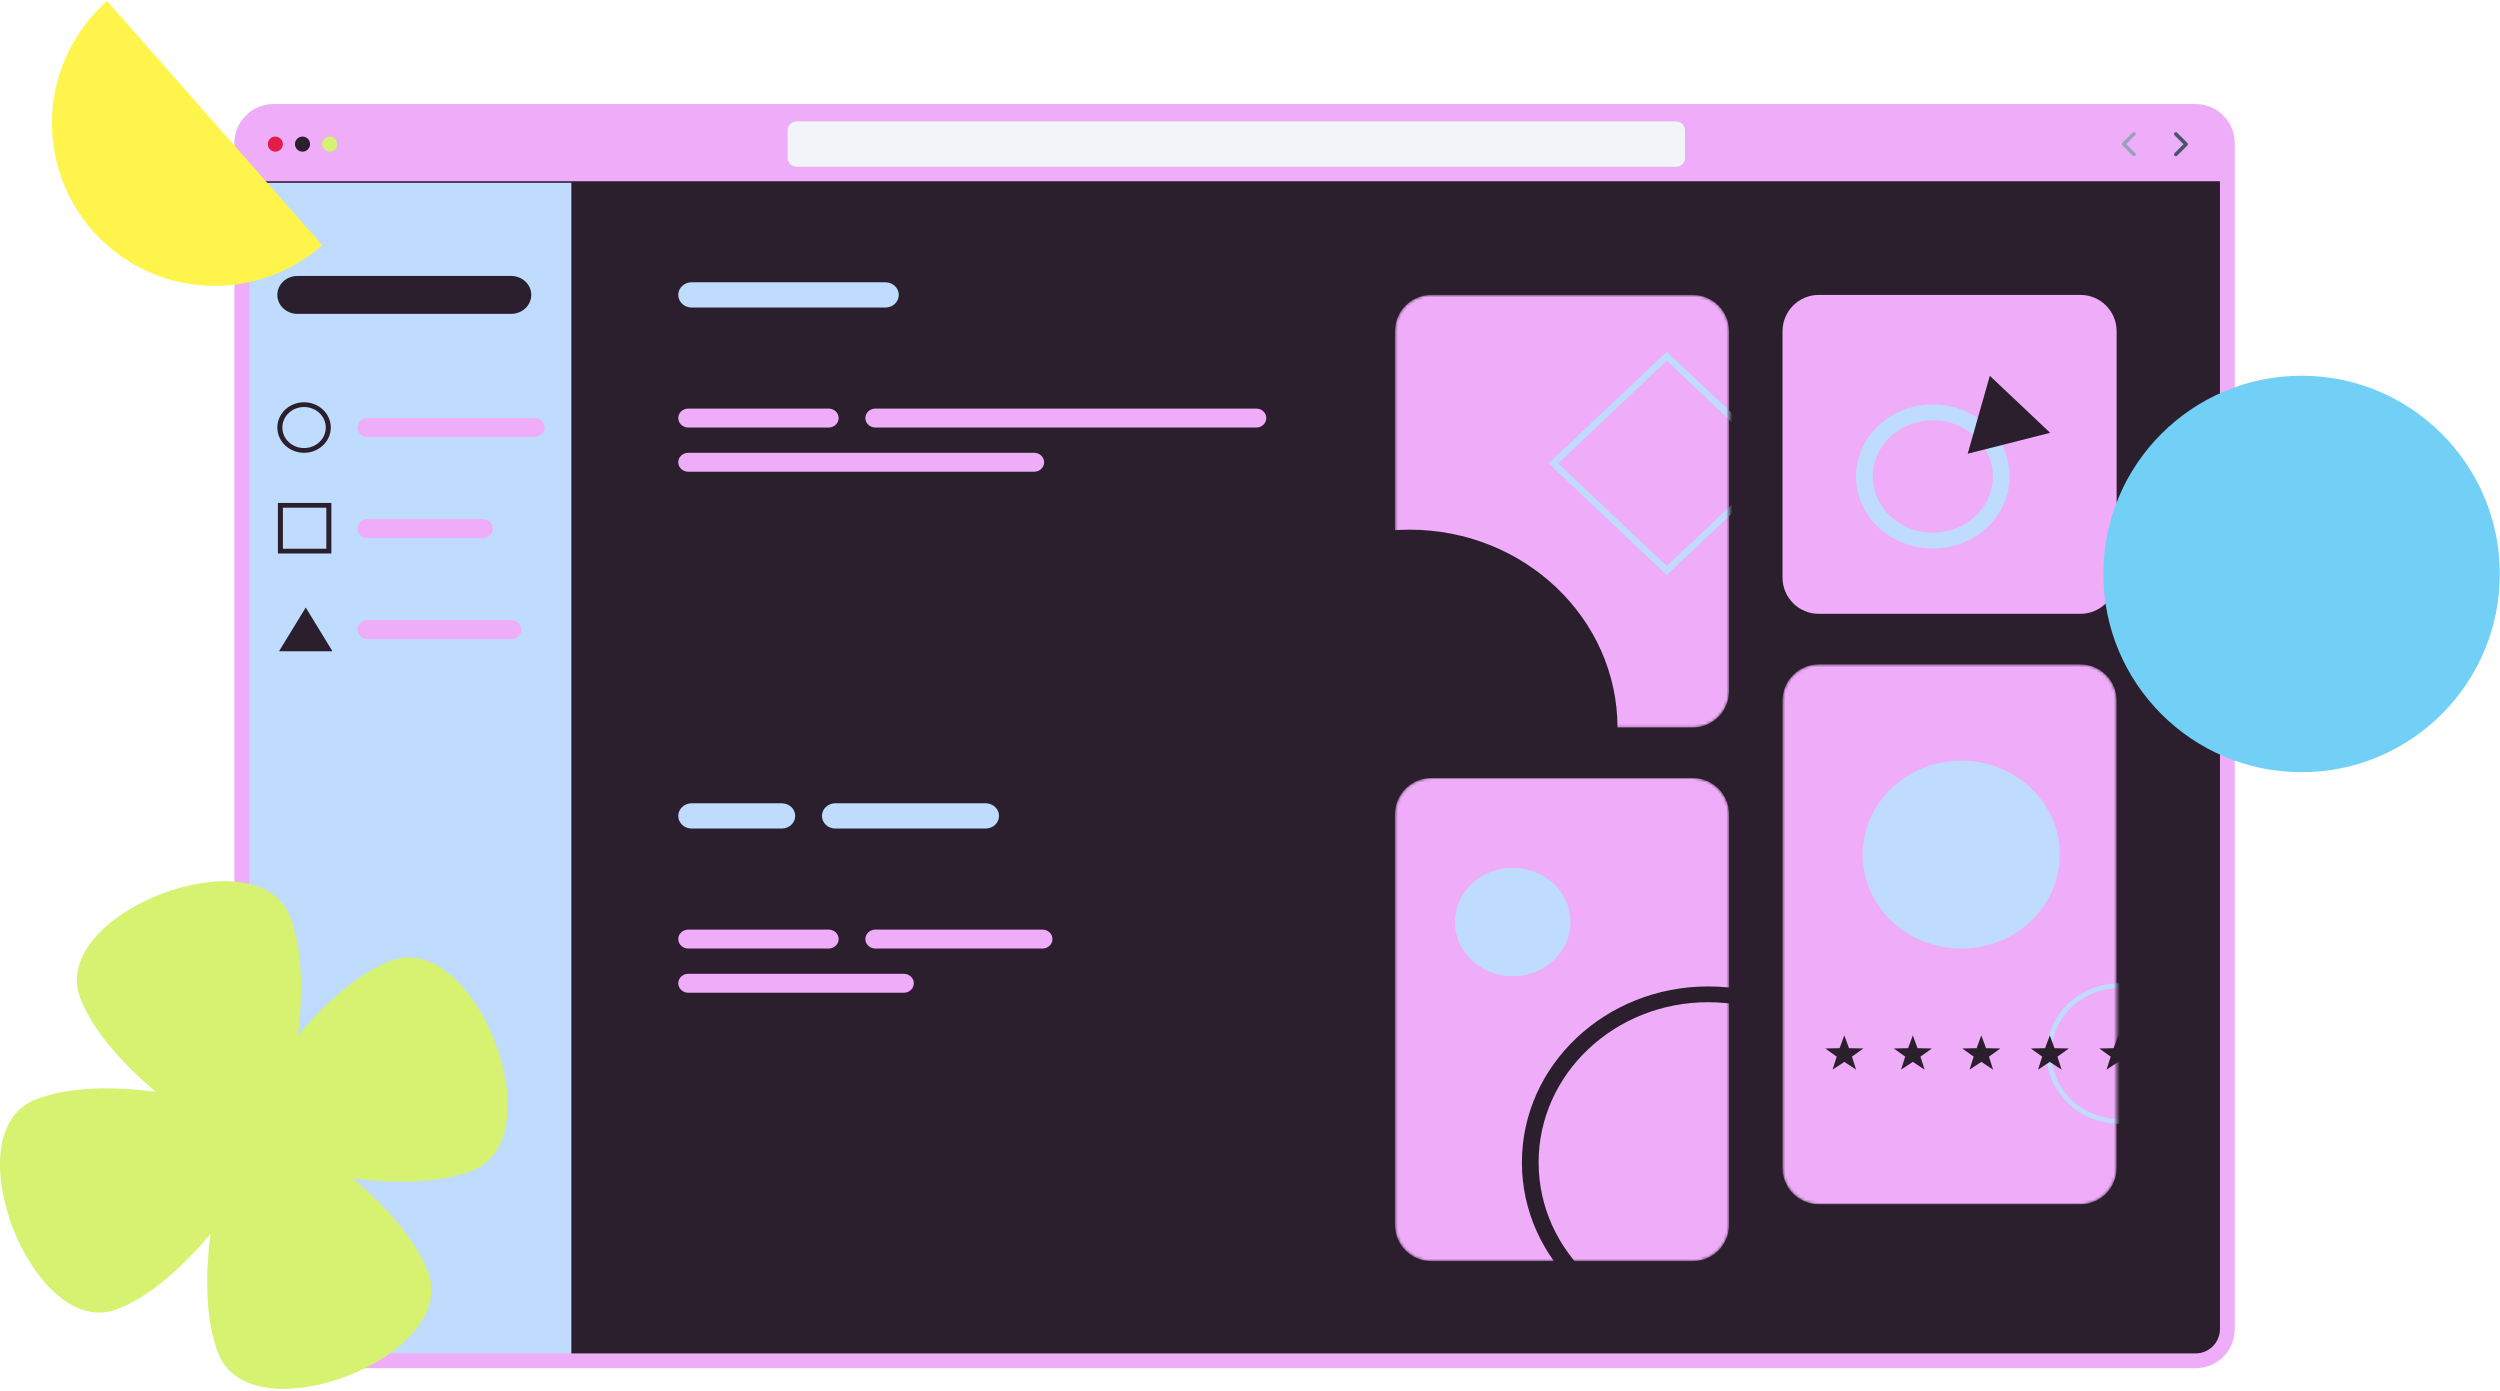 <svg width="845" height="470" viewBox="0 0 845 470" fill="none" xmlns="http://www.w3.org/2000/svg">
<g clip-path="url(#clip0_97_1177)">
<g filter="url(#filter0_dd_97_1177)">
<mask id="mask0_97_1177" style="mask-type:luminance" maskUnits="userSpaceOnUse" x="80" y="16" width="675" height="426">
<path d="M742.123 16.129H92.445C85.675 16.129 80.187 21.617 80.187 28.387V429.226C80.187 435.996 85.675 441.484 92.445 441.484H742.123C748.893 441.484 754.381 435.996 754.381 429.226V28.387C754.381 21.617 748.893 16.129 742.123 16.129Z" fill="white"/>
</mask>
<g mask="url(#mask0_97_1177)">
<path d="M742.123 16.129H92.445C85.675 16.129 80.187 21.617 80.187 28.387V429.226C80.187 435.996 85.675 441.484 92.445 441.484H742.123C748.893 441.484 754.381 435.996 754.381 429.226V28.387C754.381 21.617 748.893 16.129 742.123 16.129Z" fill="#EFADF9"/>
<path d="M93.058 31.264C91.648 31.264 90.504 30.121 90.504 28.71C90.504 27.3 91.648 26.156 93.058 26.156C94.469 26.156 95.612 27.3 95.612 28.71C95.612 30.121 94.469 31.264 93.058 31.264Z" fill="#E11D48"/>
<path d="M102.252 31.264C100.841 31.264 99.698 30.121 99.698 28.71C99.698 27.3 100.841 26.156 102.252 26.156C103.662 26.156 104.806 27.3 104.806 28.71C104.806 30.121 103.662 31.264 102.252 31.264Z" fill="#2B1F2D"/>
<path d="M111.445 31.264C110.035 31.264 108.892 30.121 108.892 28.71C108.892 27.3 110.035 26.156 111.445 26.156C112.856 26.156 113.999 27.3 113.999 28.71C113.999 30.121 112.856 31.264 111.445 31.264Z" fill="#D6F270"/>
<path d="M718.685 28.694L721.719 31.727C721.774 31.784 721.823 31.852 721.854 31.926C721.885 32.001 721.903 32.082 721.903 32.163C721.903 32.244 721.891 32.325 721.86 32.4C721.829 32.476 721.78 32.544 721.725 32.602C721.67 32.659 721.597 32.705 721.523 32.736C721.449 32.766 721.37 32.782 721.284 32.781C721.204 32.781 721.125 32.764 721.051 32.731C720.978 32.699 720.91 32.653 720.849 32.594L717.386 29.127C717.269 29.012 717.202 28.856 717.202 28.694C717.202 28.531 717.269 28.375 717.386 28.26L720.849 24.793C720.965 24.681 721.118 24.62 721.284 24.621C721.443 24.622 721.597 24.687 721.707 24.8C721.823 24.914 721.891 25.068 721.891 25.229C721.891 25.389 721.829 25.544 721.719 25.66L718.685 28.694Z" fill="#94A3B8"/>
<path d="M738.023 28.737L734.989 25.703C734.878 25.588 734.817 25.433 734.817 25.272C734.823 25.111 734.885 24.958 735.001 24.844C735.111 24.73 735.265 24.666 735.424 24.665C735.589 24.663 735.743 24.725 735.859 24.837L739.328 28.304C739.438 28.419 739.506 28.575 739.506 28.737C739.506 28.9 739.438 29.055 739.328 29.17L735.859 32.638C735.743 32.749 735.589 32.811 735.424 32.81C735.265 32.808 735.111 32.744 735.001 32.63C734.885 32.517 734.823 32.363 734.817 32.202C734.817 32.041 734.878 31.887 734.989 31.771L738.023 28.737Z" fill="#475569"/>
<path d="M566.476 21.032H269.277C267.585 21.032 266.213 22.404 266.213 24.097V33.29C266.213 34.983 267.585 36.355 269.277 36.355H566.476C568.168 36.355 569.54 34.983 569.54 33.29V24.097C569.54 22.404 568.168 21.032 566.476 21.032Z" fill="#F1F5F9"/>
<path d="M754.381 41.258H80.187V441.484H754.381V41.258Z" fill="#2B1F2D"/>
<path d="M80.187 41.792H193.118V441.484H80.187V41.792Z" fill="#BFDBFE"/>
<path d="M93.739 79.68C93.739 76.143 96.772 73.276 100.515 73.276H172.79C176.532 73.276 179.566 76.143 179.566 79.68C179.566 83.216 176.532 86.083 172.79 86.083H100.515C96.772 86.083 93.739 83.216 93.739 79.68Z" fill="#2B1F2D"/>
<path d="M120.842 124.505C120.842 122.737 122.359 121.303 124.23 121.303H180.695C182.566 121.303 184.083 122.737 184.083 124.505C184.083 126.273 182.566 127.707 180.695 127.707H124.23C122.359 127.707 120.842 126.273 120.842 124.505Z" fill="#EFADF9"/>
<path d="M120.842 158.658C120.842 156.89 122.359 155.456 124.23 155.456H163.191C165.062 155.456 166.579 156.89 166.579 158.658C166.579 160.426 165.062 161.86 163.191 161.86H124.23C122.359 161.86 120.842 160.426 120.842 158.658Z" fill="#EFADF9"/>
<path d="M120.842 192.81C120.842 191.042 122.359 189.608 124.23 189.608H172.79C174.661 189.608 176.178 191.042 176.178 192.81C176.178 194.578 174.661 196.012 172.79 196.012H124.23C122.359 196.012 120.842 194.578 120.842 192.81Z" fill="#EFADF9"/>
<path fill-rule="evenodd" clip-rule="evenodd" d="M102.773 131.442C106.827 131.442 110.114 128.336 110.114 124.505C110.114 120.674 106.827 117.568 102.773 117.568C98.719 117.568 95.433 120.674 95.433 124.505C95.433 128.336 98.719 131.442 102.773 131.442ZM102.773 133.043C107.763 133.043 111.808 129.221 111.808 124.505C111.808 119.789 107.763 115.967 102.773 115.967C97.784 115.967 93.739 119.789 93.739 124.505C93.739 129.221 97.784 133.043 102.773 133.043Z" fill="#2B1F2D"/>
<path d="M229.255 79.68C229.255 77.322 231.278 75.411 233.772 75.411H299.272C301.766 75.411 303.789 77.322 303.789 79.68C303.789 82.038 301.766 83.949 299.272 83.949H233.772C231.278 83.949 229.255 82.038 229.255 79.68Z" fill="#BFDBFE"/>
<path d="M229.255 255.779C229.255 253.421 231.278 251.51 233.772 251.51H264.264C266.758 251.51 268.781 253.421 268.781 255.779C268.781 258.137 266.758 260.048 264.264 260.048H233.772C231.278 260.048 229.255 258.137 229.255 255.779Z" fill="#BFDBFE"/>
<path d="M277.816 255.779C277.816 253.421 279.837 251.51 282.333 251.51H333.151C335.646 251.51 337.668 253.421 337.668 255.779C337.668 258.137 335.646 260.048 333.151 260.048H282.333C279.837 260.048 277.816 258.137 277.816 255.779Z" fill="#BFDBFE"/>
<path d="M229.255 297.403C229.255 295.634 230.772 294.201 232.643 294.201H280.074C281.945 294.201 283.461 295.634 283.461 297.403C283.461 299.171 281.945 300.604 280.074 300.604H232.643C230.772 300.604 229.255 299.171 229.255 297.403Z" fill="#EFADF9"/>
<path d="M229.255 312.345C229.255 310.576 230.772 309.143 232.643 309.143H305.483C307.354 309.143 308.871 310.576 308.871 312.345C308.871 314.113 307.354 315.546 305.483 315.546H232.643C230.772 315.546 229.255 314.113 229.255 312.345Z" fill="#EFADF9"/>
<path d="M292.496 297.403C292.496 295.634 294.013 294.201 295.884 294.201H352.349C354.22 294.201 355.737 295.634 355.737 297.403C355.737 299.171 354.22 300.604 352.349 300.604H295.884C294.013 300.604 292.496 299.171 292.496 297.403Z" fill="#EFADF9"/>
<path d="M229.255 121.303C229.255 119.535 230.772 118.101 232.643 118.101H280.074C281.945 118.101 283.461 119.535 283.461 121.303C283.461 123.071 281.945 124.505 280.074 124.505H232.643C230.772 124.505 229.255 123.071 229.255 121.303Z" fill="#EFADF9"/>
<path d="M229.255 136.245C229.255 134.477 230.772 133.043 232.643 133.043H349.526C351.397 133.043 352.914 134.477 352.914 136.245C352.914 138.013 351.397 139.447 349.526 139.447H232.643C230.772 139.447 229.255 138.013 229.255 136.245Z" fill="#EFADF9"/>
<path d="M292.496 121.303C292.496 119.535 294.013 118.101 295.884 118.101H424.625C426.495 118.101 428.012 119.535 428.012 121.303C428.012 123.071 426.495 124.505 424.625 124.505H295.884C294.013 124.505 292.496 123.071 292.496 121.303Z" fill="#EFADF9"/>
<path fill-rule="evenodd" clip-rule="evenodd" d="M110.304 151.601H95.623V165.475H110.304V151.601ZM93.929 150V167.076H111.998V150H93.929Z" fill="#2B1F2D"/>
<mask id="mask1_97_1177" style="mask-type:luminance" maskUnits="userSpaceOnUse" x="471" y="79" width="114" height="147">
<path d="M572.163 79.68H483.748C476.978 79.68 471.49 85.168 471.49 91.938V213.638C471.49 220.408 476.978 225.896 483.748 225.896H572.163C578.933 225.896 584.421 220.408 584.421 213.638V91.938C584.421 85.168 578.933 79.68 572.163 79.68Z" fill="white"/>
</mask>
<g mask="url(#mask1_97_1177)">
<path d="M572.163 79.68H483.749C476.979 79.68 471.49 85.168 471.49 91.938V213.638C471.49 220.408 476.979 225.896 483.749 225.896H572.163C578.933 225.896 584.421 220.408 584.421 213.638V91.938C584.421 85.168 578.933 79.68 572.163 79.68Z" fill="#EFADF9"/>
<path d="M546.716 226.022C546.716 263.021 515.242 293.015 476.416 293.015C437.59 293.015 406.115 263.021 406.115 226.022C406.115 189.022 437.59 159.029 476.416 159.029C515.242 159.029 546.716 189.022 546.716 226.022Z" fill="#2B1F2D"/>
<path fill-rule="evenodd" clip-rule="evenodd" d="M600.098 136.624L563.365 101.909L526.633 136.624L563.365 171.339L600.098 136.624ZM563.365 98.891L523.438 136.624L563.365 174.358L603.292 136.624L563.365 98.891Z" fill="#BFDBFE"/>
</g>
<path d="M103.338 185.339L112.372 200.128H94.304L103.338 185.339Z" fill="#2B1F2D"/>
<path d="M703.162 79.68H614.748C607.978 79.68 602.49 85.168 602.49 91.938V175.216C602.49 181.986 607.978 187.474 614.748 187.474H703.162C709.932 187.474 715.42 181.986 715.42 175.216V91.938C715.42 85.168 709.932 79.68 703.162 79.68Z" fill="#EFADF9"/>
<path fill-rule="evenodd" clip-rule="evenodd" d="M653.29 160.054C664.549 160.054 673.599 151.508 673.599 141.055C673.599 130.602 664.549 122.056 653.29 122.056C642.031 122.056 632.981 130.602 632.981 141.055C632.981 151.508 642.031 160.054 653.29 160.054ZM653.29 165.391C667.625 165.391 679.246 154.495 679.246 141.055C679.246 127.615 667.625 116.719 653.29 116.719C638.955 116.719 627.334 127.615 627.334 141.055C627.334 154.495 638.955 165.391 653.29 165.391Z" fill="#BFDBFE"/>
<path d="M665.086 133.352L672.554 107.015L692.956 126.295L665.086 133.352Z" fill="#2B1F2D"/>
<mask id="mask2_97_1177" style="mask-type:luminance" maskUnits="userSpaceOnUse" x="471" y="242" width="114" height="165">
<path d="M572.163 242.972H483.748C476.978 242.972 471.49 248.46 471.49 255.23V394.006C471.49 400.776 476.978 406.264 483.748 406.264H572.163C578.933 406.264 584.421 400.776 584.421 394.006V255.23C584.421 248.46 578.933 242.972 572.163 242.972Z" fill="white"/>
</mask>
<g mask="url(#mask2_97_1177)">
<path d="M572.163 242.972H483.748C476.978 242.972 471.49 248.46 471.49 255.23V394.006C471.49 400.776 476.978 406.264 483.748 406.264H572.163C578.933 406.264 584.421 400.776 584.421 394.006V255.23C584.421 248.46 578.933 242.972 572.163 242.972Z" fill="#EFADF9"/>
<path fill-rule="evenodd" clip-rule="evenodd" d="M577.363 427.076C609.016 427.076 634.675 402.826 634.675 372.912C634.675 342.998 609.016 318.748 577.363 318.748C545.71 318.748 520.051 342.998 520.051 372.912C520.051 402.826 545.71 427.076 577.363 427.076ZM577.363 432.412C612.134 432.412 640.321 405.773 640.321 372.912C640.321 340.051 612.134 313.412 577.363 313.412C542.592 313.412 514.404 340.051 514.404 372.912C514.404 405.773 542.592 432.412 577.363 432.412Z" fill="#2B1F2D"/>
<path d="M530.779 291.654C530.779 301.741 522.057 309.918 511.299 309.918C500.54 309.918 491.818 301.741 491.818 291.654C491.818 281.566 500.54 273.389 511.299 273.389C522.057 273.389 530.779 281.566 530.779 291.654Z" fill="#BFDBFE"/>
<path fill-rule="evenodd" clip-rule="evenodd" d="M511.299 308.317C521.134 308.317 529.085 300.845 529.085 291.654C529.085 282.462 521.134 274.99 511.299 274.99C501.463 274.99 493.512 282.462 493.512 291.654C493.512 300.845 501.463 308.317 511.299 308.317ZM511.299 309.918C522.057 309.918 530.779 301.741 530.779 291.654C530.779 281.566 522.057 273.389 511.299 273.389C500.54 273.389 491.818 281.566 491.818 291.654C491.818 301.741 500.54 309.918 511.299 309.918Z" fill="#BFDBFE"/>
</g>
<mask id="mask3_97_1177" style="mask-type:luminance" maskUnits="userSpaceOnUse" x="602" y="204" width="114" height="184">
<path d="M703.162 204.55H614.748C607.978 204.55 602.49 210.038 602.49 216.808V374.795C602.49 381.565 607.978 387.053 614.748 387.053H703.162C709.932 387.053 715.42 381.565 715.42 374.795V216.808C715.42 210.038 709.932 204.55 703.162 204.55Z" fill="white"/>
</mask>
<g mask="url(#mask3_97_1177)">
<path d="M703.162 204.55H614.748C607.978 204.55 602.49 210.038 602.49 216.808V374.795C602.49 381.565 607.978 387.053 614.748 387.053H703.162C709.932 387.053 715.42 381.565 715.42 374.795V216.808C715.42 210.038 709.932 204.55 703.162 204.55Z" fill="#EFADF9"/>
<path d="M741.393 336.091C741.393 349.206 730.269 359.838 716.546 359.838C702.83 359.838 691.705 349.206 691.705 336.091C691.705 322.976 702.83 312.345 716.546 312.345C730.269 312.345 741.393 322.976 741.393 336.091Z" fill="#EFADF9"/>
<path fill-rule="evenodd" clip-rule="evenodd" d="M716.546 358.237C729.319 358.237 739.702 348.339 739.702 336.091C739.702 323.843 729.319 313.945 716.546 313.945C703.78 313.945 693.397 323.843 693.397 336.091C693.397 348.339 703.78 358.237 716.546 358.237ZM716.546 359.838C730.269 359.838 741.393 349.206 741.393 336.091C741.393 322.976 730.269 312.345 716.546 312.345C702.83 312.345 691.705 322.976 691.705 336.091C691.705 349.206 702.83 359.838 716.546 359.838Z" fill="#BFDBFE"/>
<path d="M696.222 268.853C696.222 286.389 681.304 300.604 662.907 300.604C644.508 300.604 629.593 286.389 629.593 268.853C629.593 251.317 644.508 237.102 662.907 237.102C681.304 237.102 696.222 251.317 696.222 268.853Z" fill="#BFDBFE"/>
<path d="M623.382 329.954L624.975 334.286L629.826 334.379L625.959 337.149L627.365 341.538L623.382 338.919L619.399 341.538L620.804 337.149L616.937 334.379L621.788 334.286L623.382 329.954Z" fill="#2B1F2D"/>
<path d="M646.533 329.954L648.125 334.286L652.977 334.379L649.11 337.149L650.515 341.538L646.533 338.919L642.55 341.538L643.955 337.149L640.089 334.379L644.94 334.286L646.533 329.954Z" fill="#2B1F2D"/>
<path d="M669.683 329.954L671.276 334.286L676.127 334.379L672.261 337.149L673.666 341.538L669.683 338.919L665.7 341.538L667.105 337.149L663.239 334.379L668.09 334.286L669.683 329.954Z" fill="#2B1F2D"/>
<path d="M692.833 329.954L694.427 334.286L699.281 334.379L695.413 337.149L696.817 341.538L692.833 338.919L688.849 341.538L690.259 337.149L686.391 334.379L691.24 334.286L692.833 329.954Z" fill="#2B1F2D"/>
<path d="M715.982 329.954L717.576 334.286L722.43 334.379L718.563 337.149L719.966 341.538L715.982 338.919L712.005 341.538L713.408 337.149L709.541 334.379L714.389 334.286L715.982 329.954Z" fill="#2B1F2D"/>
</g>
</g>
<path d="M742.123 17.661H92.445C86.522 17.661 81.719 22.463 81.719 28.387V429.226C81.719 435.15 86.522 439.952 92.445 439.952H742.123C748.046 439.952 752.848 435.15 752.848 429.226V28.387C752.848 22.463 748.046 17.661 742.123 17.661Z" stroke="#EFADF9" stroke-width="5"/>
</g>
</g>
<ellipse cx="777.929" cy="194" rx="67" ry="67" fill="#72CFF6"/>
<path d="M52.636 369.009C38.459 367.224 23.471 367.169 12.02 371.639C-16.622 382.821 11.309 453.559 39.678 442.484C51.046 438.046 61.957 427.964 71.134 417.135C69.382 431.232 69.356 446.102 73.798 457.48C84.873 485.848 155.824 458.464 144.643 429.822C140.197 418.434 130.087 407.504 119.236 398.317C133.345 400.074 148.233 400.105 159.622 395.659C187.99 384.584 160.606 313.632 131.964 324.813C120.679 329.219 109.845 339.186 100.709 349.926C102.434 335.894 102.437 321.118 98.019 309.799C86.944 281.431 15.992 308.815 27.173 337.457C31.627 348.865 41.764 359.812 52.636 369.009Z" fill="#D6F270"/>
<path d="M108.918 82.892C103.499 87.667 97.193 91.328 90.359 93.666C83.525 96.004 76.297 96.973 69.089 96.518C61.881 96.062 54.833 94.192 48.347 91.013C41.862 87.833 36.066 83.408 31.291 77.989C26.516 72.57 22.855 66.263 20.517 59.429C18.179 52.596 17.21 45.368 17.666 38.16C18.121 30.951 19.992 23.903 23.171 17.418C26.35 10.933 30.775 5.137 36.194 0.362L108.918 82.892Z" fill="#FEF44B"/>
<defs>
<filter id="filter0_dd_97_1177" x="54.219" y="5.161" width="726.129" height="482.29" filterUnits="userSpaceOnUse" color-interpolation-filters="sRGB">
<feFlood flood-opacity="0" result="BackgroundImageFix"/>
<feColorMatrix in="SourceAlpha" type="matrix" values="0 0 0 0 0 0 0 0 0 0 0 0 0 0 0 0 0 0 127 0" result="hardAlpha"/>
<feOffset/>
<feGaussianBlur stdDeviation="5"/>
<feColorMatrix type="matrix" values="0 0 0 0 0 0 0 0 0 0 0 0 0 0 0 0 0 0 0.07 0"/>
<feBlend mode="normal" in2="BackgroundImageFix" result="effect1_dropShadow_97_1177"/>
<feColorMatrix in="SourceAlpha" type="matrix" values="0 0 0 0 0 0 0 0 0 0 0 0 0 0 0 0 0 0 127 0" result="hardAlpha"/>
<feOffset dy="20"/>
<feGaussianBlur stdDeviation="12.5"/>
<feColorMatrix type="matrix" values="0 0 0 0 0 0 0 0 0 0 0 0 0 0 0 0 0 0 0.1 0"/>
<feBlend mode="normal" in2="effect1_dropShadow_97_1177" result="effect2_dropShadow_97_1177"/>
<feBlend mode="normal" in="SourceGraphic" in2="effect2_dropShadow_97_1177" result="shape"/>
</filter>
<clipPath id="clip0_97_1177">
<rect width="698.71" height="456" fill="white" transform="translate(67.929 10)"/>
</clipPath>
</defs>
</svg>
